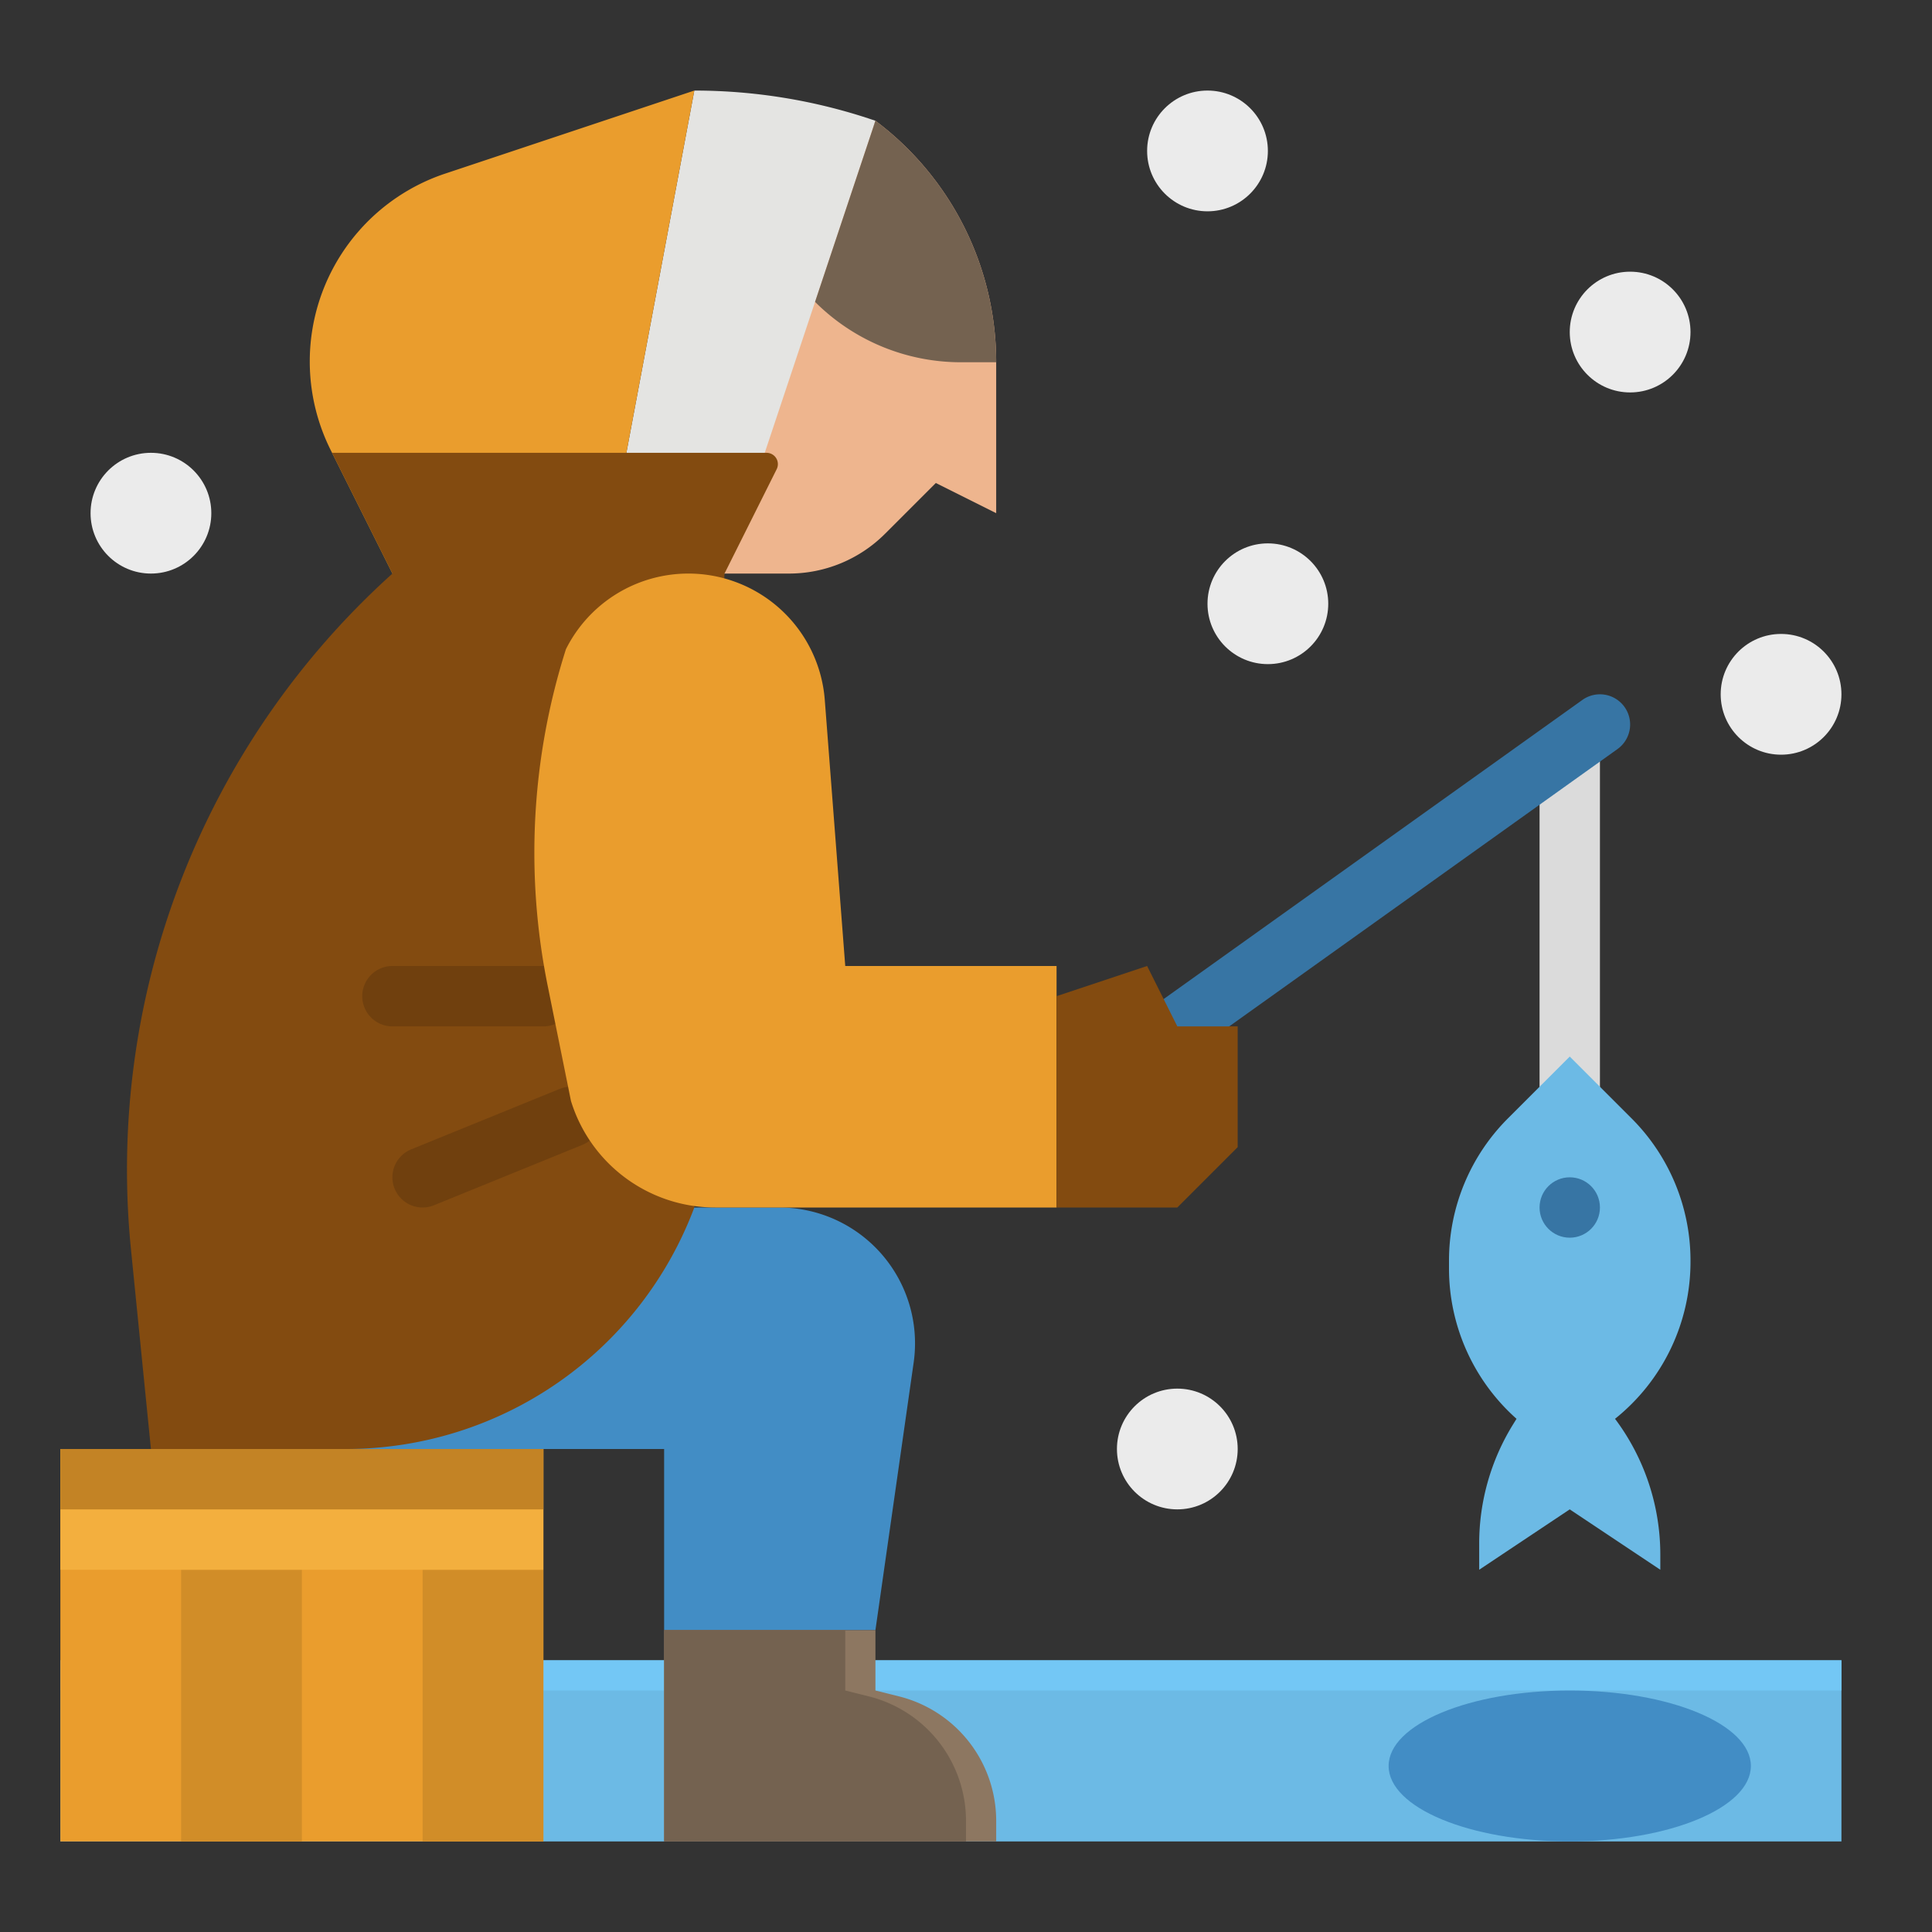 <svg height="512" viewBox="0 0 512 512" width="512" xmlns="http://www.w3.org/2000/svg"><rect x="0" y="0" width="512" height="512" fill="#333333" stroke="none"/><g id="flat"><path d="m232 440h256v48h-472v-48z" fill="#6cbae5"/><path d="m232.001 440.001h256v8h-472v-8z" fill="#73c7f5"/><path d="m408 200h16v96h-16z" fill="#dbdbdb"/><path d="m264 136-16-8-13.456 13.456a36 36 0 0 1 -25.456 10.544h-25.088l48-120a80 80 0 0 1 32 64z" fill="#eeb58e"/><path d="m242.13 361.091-10.13 70.909h-56v-48h-104v-64h134.492a36 36 0 0 1 35.638 41.091z" fill="#428dc5"/><path d="m232 32-40 120h-32l24-128a147.912 147.912 0 0 1 46.768 7.589z" fill="#e4e4e2"/><path d="m184 24-66.025 22.008a52.478 52.478 0 0 0 -35.169 41.159 52.475 52.475 0 0 0 4.826 32.1l16.368 32.733h56z" fill="#ea9d2d"/><path d="m184 320a98.633 98.633 0 0 1 -92.352 64h-51.648l-5.291-52.9a212.5 212.5 0 0 1 69.291-179.1l-16-32h115.146a3 3 0 0 1 2.683 4.342l-13.829 27.658z" fill="#834b10"/><path d="m264 482.55v5.45h-88v-56h56v16l6.25 1.56a34.007 34.007 0 0 1 25.75 32.99z" fill="#8d7761"/><path d="m256 482.55v5.45h-80v-56h48v16l6.25 1.56a34.007 34.007 0 0 1 25.75 32.99z" fill="#746250"/><path d="m16 384h128v104h-128z" fill="#ea9d2d" transform="matrix(-1 0 0 -1 160 872)"/><path d="m112 416h32v72h-32z" fill="#d18d28"/><path d="m48 416h32v72h-32z" fill="#d18d28"/><path d="m232 32a80 80 0 0 1 32 64h-9.373a54.626 54.626 0 0 1 -38.627-16z" fill="#746250"/><path d="m312.007 280a8 8 0 0 1 -4.656-14.511l112-80a8 8 0 0 1 9.3 13.02l-112 80a7.958 7.958 0 0 1 -4.644 1.491z" fill="#3775a4"/><path d="m399.608 296.392 16.392-16.392 16.392 16.392a53.288 53.288 0 0 1 15.608 37.681v.315a53.291 53.291 0 0 1 -20 41.612 60 60 0 0 1 12 36v4l-24-16-24 16v-6.949a60 60 0 0 1 8.967-31.554l.926-1.5-.125-.112a53.286 53.286 0 0 1 -17.768-39.721v-2.091a53.288 53.288 0 0 1 15.608-37.681z" fill="#6cbae5"/><circle cx="416" cy="320" fill="#3775a4" r="8"/><ellipse cx="416" cy="468" fill="#428dc5" rx="48" ry="20"/><path d="m112 320a8 8 0 0 1 -3.019-15.412l39.312-16a8 8 0 1 1 6.031 14.82l-39.311 16a7.979 7.979 0 0 1 -3.013.592z" fill="#70400e"/><path d="m144 272h-40a8 8 0 0 1 0-16h40a8 8 0 0 1 0 16z" fill="#70400e"/><g fill="#ebebeb"><circle cx="40" cy="136" r="16"/><circle cx="472" cy="184" r="16"/><circle cx="312.002" cy="383.998" r="16"/><circle cx="320" cy="40" r="16"/><circle cx="432" cy="88" r="16"/><circle cx="336" cy="160" r="16"/></g><path d="m218.576 185.486 5.424 70.514h56v64h-90.457a40 40 0 0 1 -38.231-28.237l-6.176-30.557a177.911 177.911 0 0 1 4.84-89.158 36.267 36.267 0 0 1 32.439-20.048 36.269 36.269 0 0 1 36.161 33.486z" fill="#ea9d2d"/><path d="m16 384h128v32h-128z" fill="#f3af3e"/><path d="m16 384h128v16h-128z" fill="#c38325"/><path d="m280 264 24-8 8 16h16v32l-16 16h-32z" fill="#834b10"/></g></svg>